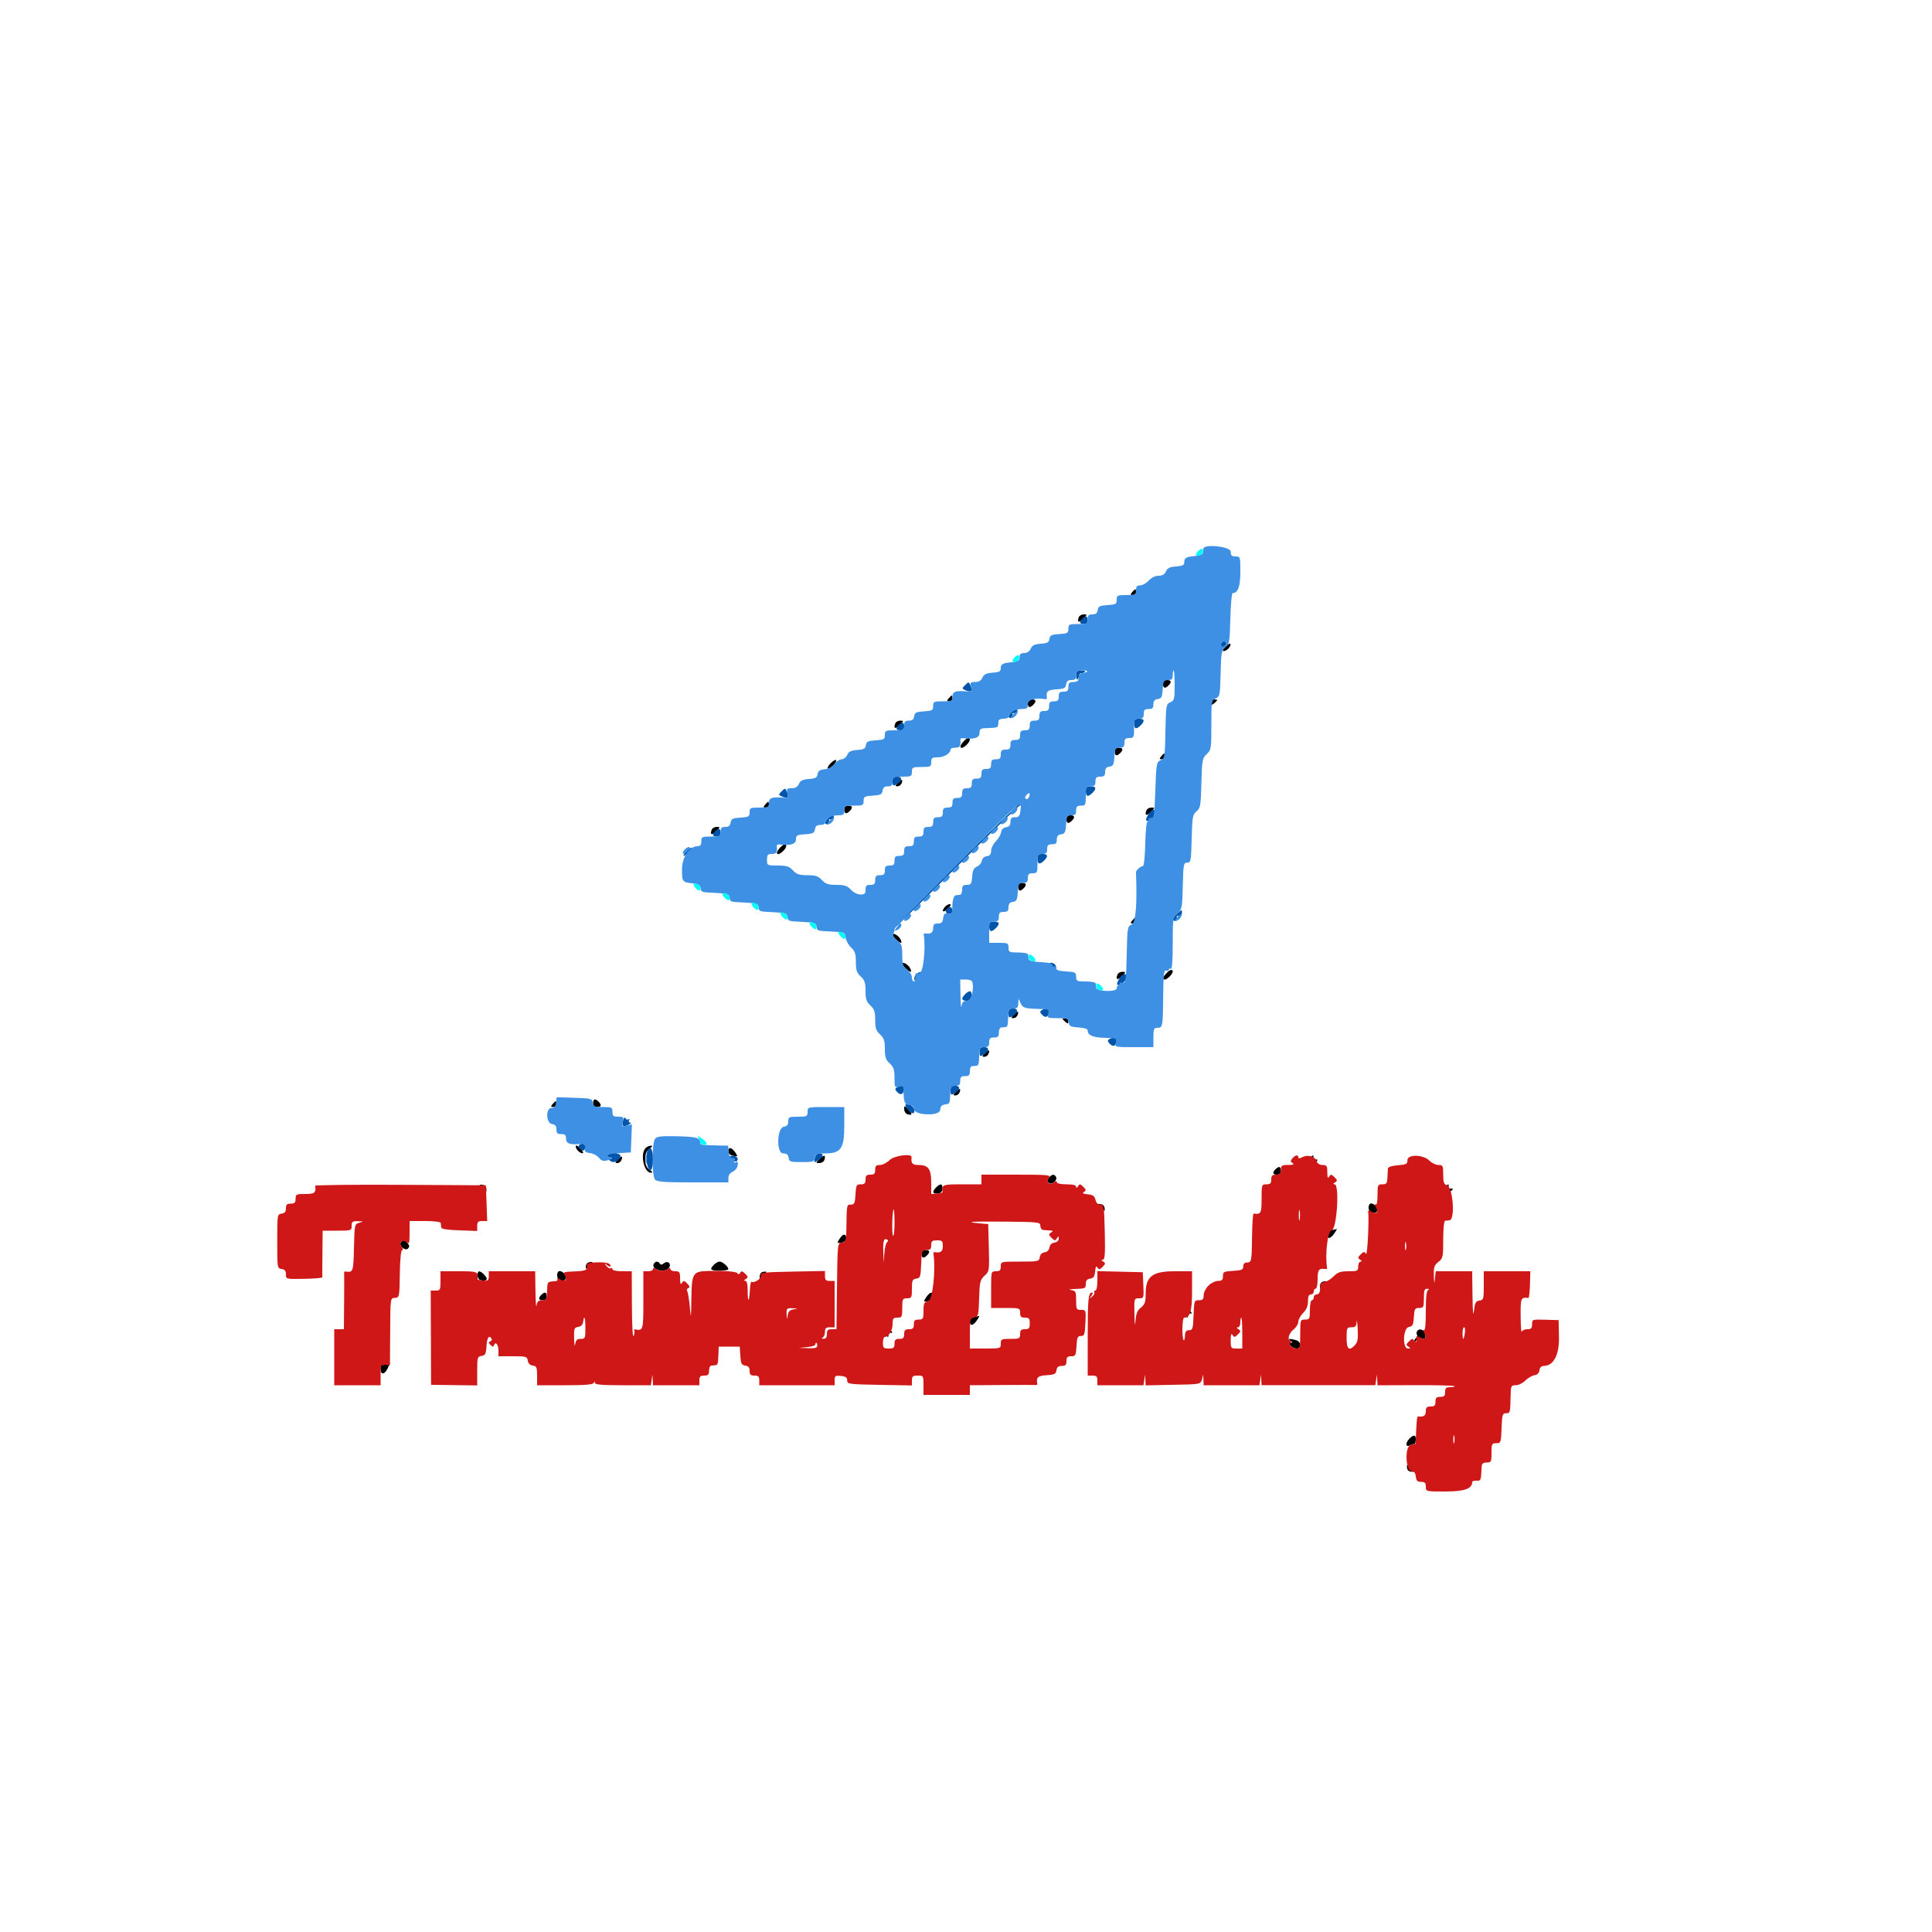 <svg id="svg" version="1.1" width="400" height="400" viewBox="0 0 400 400" xmlns="http://www.w3.org/2000/svg" xmlns:xlink="http://www.w3.org/1999/xlink" ><g id="svgg"><path id="path0" d="M234.400 122.600 C 233.992 123.091,234.020 123.200,234.551 123.200 C 234.908 123.200,235.200 122.930,235.200 122.600 C 235.200 122.270,235.132 122.000,235.049 122.000 C 234.966 122.000,234.674 122.270,234.400 122.600 M223.350 127.787 C 222.938 128.860,223.389 129.011,224.286 128.100 C 225.142 127.230,225.145 127.200,224.373 127.200 C 223.934 127.200,223.474 127.464,223.350 127.787 M253.714 133.900 C 253.144 134.479,253.020 134.800,253.365 134.800 C 253.990 134.800,254.939 133.772,254.738 133.313 C 254.662 133.141,254.201 133.405,253.714 133.900 M240.800 141.600 C 240.800 142.507,241.215 142.625,241.920 141.920 C 242.625 141.215,242.507 140.800,241.600 140.800 C 241.067 140.800,240.800 141.067,240.800 141.600 M196.400 144.600 C 195.992 145.091,196.020 145.200,196.551 145.200 C 196.908 145.200,197.200 144.930,197.200 144.600 C 197.200 144.270,197.132 144.000,197.049 144.000 C 196.966 144.000,196.674 144.270,196.400 144.600 M212.800 145.600 C 212.800 146.507,213.215 146.625,213.920 145.920 C 214.625 145.215,214.507 144.800,213.600 144.800 C 213.067 144.800,212.800 145.067,212.800 145.600 M250.800 145.449 C 250.800 145.980,250.909 146.008,251.400 145.600 C 251.730 145.326,252.000 145.034,252.000 144.951 C 252.000 144.868,251.730 144.800,251.400 144.800 C 251.070 144.800,250.800 145.092,250.800 145.449 M185.350 149.787 C 184.938 150.860,185.389 151.011,186.286 150.100 C 187.142 149.230,187.145 149.200,186.373 149.200 C 185.934 149.200,185.474 149.464,185.350 149.787 M199.462 153.531 C 198.309 154.806,198.955 155.388,200.171 154.171 C 200.855 153.488,201.001 152.800,200.462 152.800 C 200.276 152.800,199.826 153.129,199.462 153.531 M230.800 155.600 C 230.800 156.507,231.215 156.625,231.920 155.920 C 232.625 155.215,232.507 154.800,231.600 154.800 C 231.067 154.800,230.800 155.067,230.800 155.600 M240.400 156.600 C 239.992 157.091,240.020 157.200,240.551 157.200 C 240.908 157.200,241.200 156.930,241.200 156.600 C 241.200 156.270,241.132 156.000,241.049 156.000 C 240.966 156.000,240.674 156.270,240.400 156.600 M172.000 158.000 C 171.523 158.477,171.243 158.977,171.378 159.111 C 171.512 159.246,172.012 158.966,172.489 158.489 C 172.966 158.012,173.246 157.512,173.111 157.378 C 172.977 157.243,172.477 157.523,172.000 158.000 M185.900 162.067 C 185.308 162.687,185.294 162.800,185.813 162.800 C 186.149 162.800,186.532 162.522,186.662 162.183 C 187.009 161.279,186.698 161.231,185.900 162.067 M158.400 166.600 C 157.992 167.091,158.020 167.200,158.551 167.200 C 158.908 167.200,159.200 166.930,159.200 166.600 C 159.200 166.270,159.132 166.000,159.049 166.000 C 158.966 166.000,158.674 166.270,158.400 166.600 M174.800 167.600 C 174.800 168.507,175.215 168.625,175.920 167.920 C 176.625 167.215,176.507 166.800,175.600 166.800 C 175.067 166.800,174.800 167.067,174.800 167.600 M237.350 167.787 C 236.938 168.860,237.389 169.011,238.286 168.100 C 239.142 167.230,239.145 167.200,238.373 167.200 C 237.934 167.200,237.474 167.464,237.350 167.787 M220.800 169.600 C 220.800 170.507,221.215 170.625,221.920 169.920 C 222.625 169.215,222.507 168.800,221.600 168.800 C 221.067 168.800,220.800 169.067,220.800 169.600 M147.350 171.787 C 146.938 172.860,147.389 173.011,148.286 172.100 C 149.142 171.230,149.145 171.200,148.373 171.200 C 147.934 171.200,147.474 171.464,147.350 171.787 M161.462 175.531 C 160.309 176.806,160.955 177.388,162.171 176.171 C 162.855 175.488,163.001 174.800,162.462 174.800 C 162.276 174.800,161.826 175.129,161.462 175.531 M210.800 183.600 C 210.800 184.507,211.215 184.625,211.920 183.920 C 212.625 183.215,212.507 182.800,211.600 182.800 C 211.067 182.800,210.800 183.067,210.800 183.600 M195.611 187.787 C 194.781 188.787,195.350 189.051,196.286 188.100 C 196.856 187.521,196.980 187.200,196.635 187.200 C 196.339 187.200,195.879 187.464,195.611 187.787 M234.400 190.600 C 233.992 191.091,234.020 191.200,234.551 191.200 C 234.908 191.200,235.200 190.930,235.200 190.600 C 235.200 190.270,235.132 190.000,235.049 190.000 C 234.966 190.000,234.674 190.270,234.400 190.600 M184.800 193.551 C 184.800 193.935,186.138 195.200,186.546 195.200 C 186.701 195.200,186.647 194.861,186.425 194.447 C 186.002 193.656,184.800 192.993,184.800 193.551 M186.800 199.551 C 186.800 199.935,188.138 201.200,188.546 201.200 C 188.701 201.200,188.647 200.861,188.425 200.447 C 188.002 199.656,186.800 198.993,186.800 199.551 M241.462 201.531 C 240.720 202.351,240.617 202.800,241.171 202.800 C 241.652 202.800,242.800 201.652,242.800 201.171 C 242.800 200.574,242.176 200.742,241.462 201.531 M231.350 201.787 C 230.938 202.860,231.389 203.011,232.286 202.100 C 233.142 201.230,233.145 201.200,232.373 201.200 C 231.934 201.200,231.474 201.464,231.350 201.787 M209.900 210.067 C 209.308 210.687,209.294 210.800,209.813 210.800 C 210.149 210.800,210.532 210.522,210.662 210.183 C 211.009 209.279,210.698 209.231,209.900 210.067 M220.000 210.951 C 220.000 211.034,220.270 211.326,220.600 211.600 C 221.091 212.008,221.200 211.980,221.200 211.449 C 221.200 211.092,220.930 210.800,220.600 210.800 C 220.270 210.800,220.000 210.868,220.000 210.951 M203.900 218.067 C 203.308 218.687,203.294 218.800,203.813 218.800 C 204.149 218.800,204.532 218.522,204.662 218.183 C 205.009 217.279,204.698 217.231,203.900 218.067 M197.900 226.067 C 197.308 226.687,197.294 226.800,197.813 226.800 C 198.149 226.800,198.532 226.522,198.662 226.183 C 199.009 225.279,198.698 225.231,197.900 226.067 M122.800 228.400 C 122.800 228.933,123.067 229.200,123.600 229.200 C 124.507 229.200,124.625 228.785,123.920 228.080 C 123.215 227.375,122.800 227.493,122.800 228.400 M114.400 228.600 C 113.992 229.091,114.020 229.200,114.551 229.200 C 114.908 229.200,115.200 228.930,115.200 228.600 C 115.200 228.270,115.132 228.000,115.049 228.000 C 114.966 228.000,114.674 228.270,114.400 228.600 M187.200 229.627 C 187.200 230.066,187.464 230.526,187.787 230.650 C 188.860 231.062,189.011 230.611,188.100 229.714 C 187.230 228.858,187.200 228.855,187.200 229.627 M119.200 237.365 C 119.200 237.990,120.228 238.939,120.687 238.738 C 120.859 238.662,120.595 238.201,120.100 237.714 C 119.521 237.144,119.200 237.020,119.200 237.365 M133.680 237.680 C 132.475 238.885,133.307 242.800,134.769 242.800 C 135.194 242.800,135.110 242.612,134.489 242.177 C 133.830 241.715,133.600 241.153,133.600 240.000 C 133.600 238.847,133.830 238.285,134.489 237.823 C 135.110 237.388,135.194 237.200,134.769 237.200 C 134.434 237.200,133.944 237.416,133.680 237.680 M150.800 238.320 C 150.800 238.844,151.138 239.171,151.814 239.301 C 152.759 239.481,152.791 239.439,152.279 238.669 C 151.530 237.541,150.800 237.368,150.800 238.320 M169.714 239.900 C 168.858 240.770,168.855 240.800,169.627 240.800 C 170.066 240.800,170.526 240.536,170.650 240.213 C 171.062 239.140,170.611 238.989,169.714 239.900 M127.900 240.067 C 127.308 240.687,127.294 240.800,127.813 240.800 C 128.149 240.800,128.532 240.522,128.662 240.183 C 129.009 239.279,128.698 239.231,127.900 240.067 M271.181 239.823 C 270.754 240.337,270.763 240.424,271.232 240.323 C 271.551 240.254,271.746 240.449,271.677 240.768 C 271.576 241.237,271.663 241.246,272.177 240.819 C 272.930 240.194,272.969 239.966,272.300 240.100 C 272.025 240.155,271.845 239.975,271.900 239.700 C 272.034 239.031,271.806 239.070,271.181 239.823 M264.080 242.080 C 263.375 242.785,263.493 243.200,264.400 243.200 C 264.933 243.200,265.200 242.933,265.200 242.400 C 265.200 241.493,264.785 241.375,264.080 242.080 M217.186 243.817 C 216.796 244.286,216.785 244.545,217.140 244.900 C 217.712 245.472,219.053 244.333,218.624 243.638 C 218.249 243.033,217.789 243.090,217.186 243.817 M99.552 245.570 C 99.850 245.755,100.245 246.150,100.430 246.448 C 100.673 246.841,100.748 246.766,100.703 246.174 C 100.665 245.663,100.337 245.335,99.826 245.297 C 99.234 245.252,99.159 245.327,99.552 245.570 M193.829 245.829 C 192.939 246.718,193.049 247.204,194.119 247.115 C 194.764 247.062,195.062 246.764,195.115 246.119 C 195.204 245.049,194.718 244.939,193.829 245.829 M299.181 245.823 C 298.754 246.337,298.763 246.424,299.232 246.323 C 299.551 246.254,299.746 246.449,299.677 246.768 C 299.576 247.237,299.663 247.246,300.177 246.819 C 300.930 246.194,300.969 245.966,300.300 246.100 C 300.025 246.155,299.845 245.975,299.900 245.700 C 300.034 245.031,299.806 245.070,299.181 245.823 M227.552 249.570 C 227.850 249.755,228.245 250.150,228.430 250.448 C 228.673 250.841,228.748 250.766,228.703 250.174 C 228.665 249.663,228.337 249.335,227.826 249.297 C 227.234 249.252,227.159 249.327,227.552 249.570 M283.549 249.325 C 283.067 250.034,283.467 251.048,284.254 251.113 C 285.004 251.175,285.175 251.008,285.114 250.274 C 285.055 249.554,283.878 248.840,283.549 249.325 M275.700 254.682 C 275.122 254.794,274.800 255.144,274.800 255.661 C 274.800 256.646,275.528 256.462,276.315 255.278 C 276.635 254.795,276.831 254.425,276.749 254.454 C 276.667 254.484,276.195 254.587,275.700 254.682 M174.111 256.100 C 173.212 257.262,173.231 257.483,174.212 257.296 C 174.846 257.174,175.200 256.837,175.200 256.353 C 175.200 255.490,174.677 255.368,174.111 256.100 M82.976 257.238 C 82.547 257.933,83.888 259.072,84.460 258.500 C 84.815 258.145,84.804 257.886,84.414 257.417 C 83.811 256.690,83.351 256.633,82.976 257.238 M190.800 259.600 C 190.800 260.507,191.215 260.625,191.920 259.920 C 192.625 259.215,192.507 258.800,191.600 258.800 C 191.067 258.800,190.800 259.067,190.800 259.600 M121.297 262.174 C 121.252 262.766,121.327 262.841,121.570 262.448 C 121.755 262.150,122.150 261.755,122.448 261.570 C 122.841 261.327,122.766 261.252,122.174 261.297 C 121.663 261.335,121.335 261.663,121.297 262.174 M135.389 261.618 C 134.650 262.814,137.513 263.669,138.456 262.533 C 139.133 261.716,138.271 260.877,137.453 261.556 C 137.057 261.885,136.788 261.905,136.612 261.619 C 136.281 261.083,135.720 261.082,135.389 261.618 M147.829 261.829 C 146.832 262.825,147.074 263.086,149.000 263.086 C 149.990 263.086,150.800 262.944,150.800 262.771 C 150.800 262.259,149.587 261.200,149.000 261.200 C 148.701 261.200,148.174 261.483,147.829 261.829 M98.885 264.119 C 98.938 264.764,99.236 265.062,99.881 265.115 C 100.951 265.204,101.061 264.718,100.171 263.829 C 99.282 262.939,98.796 263.049,98.885 264.119 M115.549 263.325 C 115.067 264.034,115.467 265.048,116.254 265.113 C 117.004 265.175,117.175 265.008,117.114 264.274 C 117.055 263.554,115.878 262.840,115.549 263.325 M157.297 264.174 C 157.252 264.766,157.327 264.841,157.570 264.448 C 157.755 264.150,158.150 263.755,158.448 263.570 C 158.841 263.327,158.766 263.252,158.174 263.297 C 157.663 263.335,157.335 263.663,157.297 264.174 M273.297 266.174 C 273.252 266.766,273.327 266.841,273.570 266.448 C 273.755 266.150,274.150 265.755,274.448 265.570 C 274.841 265.327,274.766 265.252,274.174 265.297 C 273.663 265.335,273.335 265.663,273.297 266.174 M112.080 268.080 C 111.375 268.785,111.493 269.200,112.400 269.200 C 112.933 269.200,113.200 268.933,113.200 268.400 C 113.200 267.493,112.785 267.375,112.080 268.080 M191.832 268.476 C 191.097 269.524,191.162 269.640,192.317 269.337 C 192.833 269.203,193.200 268.794,193.200 268.353 C 193.200 267.346,192.585 267.401,191.832 268.476 M245.700 271.300 C 245.755 271.575,245.545 271.745,245.232 271.677 C 244.763 271.576,244.754 271.663,245.181 272.177 C 245.806 272.930,246.034 272.969,245.900 272.300 C 245.845 272.025,246.055 271.855,246.368 271.923 C 246.837 272.024,246.846 271.937,246.419 271.423 C 245.794 270.670,245.566 270.631,245.700 271.300 M201.700 272.682 C 201.122 272.794,200.800 273.144,200.800 273.661 C 200.800 274.646,201.528 274.462,202.315 273.278 C 202.635 272.795,202.831 272.425,202.749 272.454 C 202.667 272.484,202.195 272.587,201.700 272.682 M183.700 275.300 C 183.755 275.575,183.545 275.745,183.232 275.677 C 182.763 275.576,182.754 275.663,183.181 276.177 C 183.806 276.930,184.034 276.969,183.900 276.300 C 183.845 276.025,184.055 275.855,184.368 275.923 C 184.837 276.024,184.846 275.937,184.419 275.423 C 183.794 274.670,183.566 274.631,183.700 275.300 M293.384 275.625 C 293.257 275.831,293.256 276.168,293.383 276.372 C 293.509 276.577,293.430 276.858,293.207 276.996 C 292.983 277.134,292.805 277.462,292.812 277.724 C 292.819 277.986,292.998 277.902,293.211 277.537 C 293.450 277.128,293.904 276.954,294.398 277.084 C 295.049 277.254,295.184 277.112,295.119 276.326 C 295.038 275.349,293.851 274.870,293.384 275.625 M267.200 277.600 C 267.671 277.905,267.682 277.989,267.251 277.994 C 266.808 277.999,266.799 278.116,267.200 278.600 C 267.474 278.930,268.036 279.200,268.449 279.200 C 269.540 279.200,269.417 277.751,268.300 277.452 C 266.976 277.097,266.518 277.159,267.200 277.600 M80.019 282.380 C 79.700 282.582,79.295 282.658,79.119 282.550 C 78.944 282.442,78.800 282.813,78.800 283.376 C 78.800 284.955,79.871 284.535,80.525 282.700 C 80.812 281.895,80.799 281.887,80.019 282.380 M291.829 297.829 C 290.906 298.751,290.990 299.741,291.947 299.228 C 292.358 299.008,292.770 298.903,292.862 298.995 C 292.954 299.087,293.065 298.721,293.110 298.181 C 293.203 297.053,292.733 296.924,291.829 297.829 M291.297 303.826 C 291.335 304.337,291.663 304.665,292.174 304.703 C 292.766 304.748,292.841 304.673,292.448 304.430 C 292.150 304.245,291.755 303.850,291.570 303.552 C 291.327 303.159,291.252 303.234,291.297 303.826 " stroke="none" fill="#000000" fill-rule="evenodd"></path><path id="path1" d="M224.080 128.080 C 223.375 128.785,223.493 129.200,224.400 129.200 C 224.933 129.200,225.200 128.933,225.200 128.400 C 225.200 127.493,224.785 127.375,224.080 128.080 M252.800 133.433 C 252.800 133.782,253.014 133.995,253.275 133.908 C 254.017 133.661,254.140 132.800,253.433 132.800 C 253.085 132.800,252.800 133.085,252.800 133.433 M222.800 139.867 C 222.800 140.453,222.935 140.798,223.100 140.633 C 223.265 140.468,223.400 140.123,223.400 139.867 C 223.400 139.610,223.610 139.400,223.867 139.400 C 224.123 139.400,224.468 139.265,224.633 139.100 C 224.798 138.935,224.453 138.800,223.867 138.800 C 222.978 138.800,222.800 138.978,222.800 139.867 M199.829 141.829 C 199.118 142.539,199.122 142.573,199.952 142.944 C 200.422 143.154,200.924 143.209,201.067 143.067 C 201.209 142.924,201.154 142.422,200.944 141.952 C 200.573 141.122,200.539 141.118,199.829 141.829 M209.429 147.429 C 208.650 148.207,208.625 148.667,209.362 148.667 C 209.698 148.667,209.831 148.425,209.692 148.064 C 209.532 147.646,209.646 147.532,210.064 147.692 C 210.425 147.831,210.667 147.698,210.667 147.362 C 210.667 146.625,210.207 146.650,209.429 147.429 M234.800 149.800 C 234.800 150.948,235.268 151.075,236.171 150.171 C 237.075 149.268,236.948 148.800,235.800 148.800 C 235.000 148.800,234.800 149.000,234.800 149.800 M186.080 150.080 C 185.375 150.785,185.493 151.200,186.400 151.200 C 186.933 151.200,187.200 150.933,187.200 150.400 C 187.200 149.493,186.785 149.375,186.080 150.080 M184.800 161.814 C 184.800 162.683,184.908 162.770,185.553 162.425 C 186.796 161.760,186.934 160.800,185.787 160.800 C 184.997 160.800,184.800 161.002,184.800 161.814 M224.800 163.800 C 224.800 164.948,225.268 165.075,226.171 164.171 C 227.075 163.268,226.948 162.800,225.800 162.800 C 225.000 162.800,224.800 163.000,224.800 163.800 M161.829 163.829 C 161.118 164.539,161.122 164.573,161.952 164.944 C 162.422 165.154,162.924 165.209,163.067 165.067 C 163.209 164.924,163.154 164.422,162.944 163.952 C 162.573 163.122,162.539 163.118,161.829 163.829 M197.900 179.176 C 190.695 186.378,184.800 192.383,184.800 192.519 C 184.800 192.656,190.515 187.049,197.500 180.059 C 204.485 173.068,210.538 167.161,210.951 166.930 C 211.365 166.699,211.545 166.414,211.351 166.296 C 211.158 166.177,205.105 171.973,197.900 179.176 M237.755 168.612 C 237.390 169.169,237.191 169.724,237.312 169.845 C 237.746 170.279,239.200 169.156,239.200 168.386 C 239.200 167.300,238.548 167.403,237.755 168.612 M171.429 169.429 C 170.650 170.207,170.625 170.667,171.362 170.667 C 171.698 170.667,171.831 170.425,171.692 170.064 C 171.532 169.646,171.646 169.532,172.064 169.692 C 172.425 169.831,172.667 169.698,172.667 169.362 C 172.667 168.625,172.207 168.650,171.429 169.429 M148.080 172.080 C 147.375 172.785,147.493 173.200,148.400 173.200 C 148.933 173.200,149.200 172.933,149.200 172.400 C 149.200 171.493,148.785 171.375,148.080 172.080 M142.114 176.280 C 141.627 176.786,141.374 177.200,141.552 177.200 C 141.942 177.200,143.398 175.645,143.164 175.477 C 143.074 175.413,142.601 175.774,142.114 176.280 M214.800 177.800 C 214.800 178.948,215.268 179.075,216.171 178.171 C 217.075 177.268,216.948 176.800,215.800 176.800 C 215.000 176.800,214.800 177.000,214.800 177.800 M196.049 188.141 C 195.563 188.727,195.839 189.200,196.667 189.200 C 197.263 189.200,197.397 188.169,196.845 187.828 C 196.650 187.707,196.292 187.848,196.049 188.141 M243.675 189.216 C 242.668 190.155,242.557 190.667,243.362 190.667 C 243.698 190.667,243.831 190.425,243.692 190.064 C 243.534 189.651,243.646 189.532,244.049 189.687 C 244.429 189.833,244.656 189.646,244.693 189.156 C 244.764 188.217,244.746 188.218,243.675 189.216 M204.800 191.800 C 204.800 192.948,205.268 193.075,206.171 192.171 C 207.075 191.268,206.948 190.800,205.800 190.800 C 205.000 190.800,204.800 191.000,204.800 191.800 M217.827 200.030 C 218.678 200.970,218.756 200.980,218.631 200.133 C 218.578 199.767,218.218 199.420,217.832 199.364 C 217.165 199.266,217.165 199.299,217.827 200.030 M189.611 201.787 C 189.343 202.109,189.217 202.604,189.331 202.887 C 189.458 203.204,189.549 203.128,189.568 202.687 C 189.586 202.295,190.005 201.811,190.500 201.612 C 191.109 201.368,191.190 201.243,190.749 201.225 C 190.391 201.211,189.879 201.464,189.611 201.787 M231.755 202.612 C 231.390 203.169,231.191 203.724,231.312 203.845 C 231.746 204.279,233.200 203.156,233.200 202.386 C 233.200 201.300,232.548 201.403,231.755 202.612 M199.829 205.829 C 198.925 206.732,199.052 207.200,200.200 207.200 C 201.000 207.200,201.200 207.000,201.200 206.200 C 201.200 205.052,200.732 204.925,199.829 205.829 M208.800 209.814 C 208.800 210.683,208.908 210.770,209.553 210.425 C 210.796 209.760,210.934 208.800,209.787 208.800 C 208.997 208.800,208.800 209.002,208.800 209.814 M215.670 209.148 C 215.245 209.418,215.276 209.619,215.829 210.171 C 216.542 210.885,217.179 210.478,217.194 209.300 C 217.201 208.729,216.450 208.654,215.670 209.148 M229.670 215.148 C 229.245 215.418,229.276 215.619,229.829 216.171 C 230.542 216.885,231.179 216.478,231.194 215.300 C 231.201 214.729,230.450 214.654,229.670 215.148 M202.800 217.814 C 202.800 218.683,202.908 218.770,203.553 218.425 C 204.796 217.760,204.934 216.800,203.787 216.800 C 202.997 216.800,202.800 217.002,202.800 217.814 M185.670 225.148 C 185.245 225.418,185.276 225.619,185.829 226.171 C 186.542 226.885,187.179 226.478,187.194 225.300 C 187.201 224.729,186.450 224.654,185.670 225.148 M196.800 225.814 C 196.800 226.683,196.908 226.770,197.553 226.425 C 198.796 225.760,198.934 224.800,197.787 224.800 C 196.997 224.800,196.800 225.002,196.800 225.814 M187.627 229.250 C 188.313 230.532,189.516 230.943,189.302 229.822 C 189.188 229.223,188.777 228.812,188.178 228.698 C 187.368 228.543,187.290 228.621,187.627 229.250 M129.026 231.930 C 128.639 233.134,128.972 233.432,130.096 232.890 C 130.593 232.650,130.764 232.442,130.476 232.427 C 130.185 232.412,130.079 232.195,130.238 231.938 C 130.407 231.665,130.349 231.584,130.096 231.741 C 129.861 231.886,129.591 231.779,129.497 231.502 C 129.401 231.221,129.194 231.409,129.026 231.930 M119.828 237.155 C 119.556 237.595,120.575 238.492,120.937 238.130 C 121.082 237.985,121.200 237.627,121.200 237.333 C 121.200 236.737,120.169 236.603,119.828 237.155 M134.166 238.055 C 133.445 239.222,134.001 242.694,134.828 242.183 C 135.032 242.056,135.200 241.074,135.200 240.000 C 135.200 238.061,134.720 237.158,134.166 238.055 M125.800 239.200 C 125.664 239.420,125.878 239.614,126.276 239.632 C 126.768 239.653,126.825 239.733,126.455 239.880 C 126.021 240.053,126.013 240.161,126.418 240.411 C 127.098 240.832,127.932 240.475,128.425 239.553 C 128.874 238.714,126.313 238.370,125.800 239.200 M168.699 239.814 C 168.519 240.759,168.561 240.791,169.331 240.279 C 170.459 239.530,170.632 238.800,169.680 238.800 C 169.156 238.800,168.829 239.138,168.699 239.814 M151.518 240.039 C 151.893 240.408,152.355 240.566,152.545 240.390 C 153.064 239.908,152.489 239.243,151.610 239.309 C 150.882 239.364,150.876 239.407,151.518 240.039 " stroke="none" fill="#0055aa" fill-rule="evenodd"></path><path id="path2" d="M184.182 240.182 C 183.622 240.742,182.722 241.200,182.182 241.200 C 181.401 241.200,181.200 241.405,181.200 242.200 C 181.200 243.000,181.000 243.200,180.200 243.200 C 179.400 243.200,179.200 243.400,179.200 244.200 C 179.200 244.994,178.999 245.200,178.221 245.200 C 177.322 245.200,177.232 245.372,177.121 247.300 C 177.018 249.093,176.883 249.400,176.200 249.400 C 175.302 249.400,175.310 249.365,175.246 253.872 C 175.203 256.945,175.145 257.152,174.300 257.272 C 173.401 257.400,173.400 257.412,173.292 266.300 L 173.185 275.200 172.192 275.200 C 171.401 275.200,171.200 275.402,171.200 276.200 C 171.200 276.898,170.988 277.190,170.500 277.168 C 170.082 277.150,170.001 277.056,170.300 276.935 C 170.575 276.824,170.800 276.298,170.800 275.767 C 170.800 275.002,171.009 274.800,171.800 274.800 L 172.800 274.800 172.800 270.000 L 172.800 265.200 171.800 265.200 C 170.993 265.200,170.800 265.002,170.800 264.172 L 170.800 263.143 164.100 263.272 C 157.959 263.389,157.410 263.459,157.519 264.106 C 157.628 264.755,156.158 265.714,155.574 265.375 C 155.449 265.303,155.304 266.084,155.251 267.112 C 155.117 269.685,154.800 269.794,154.800 267.267 C 154.800 265.883,154.635 265.198,154.300 265.194 C 153.968 265.190,154.002 265.060,154.400 264.808 C 154.924 264.477,154.909 264.338,154.286 263.714 C 153.702 263.131,153.509 263.100,153.234 263.545 C 153.037 263.864,152.835 263.919,152.748 263.678 C 152.597 263.257,150.248 263.057,146.529 263.149 C 143.440 263.225,143.211 263.616,143.141 268.929 C 143.086 273.111,143.066 273.218,142.822 270.593 C 142.679 269.049,142.434 267.579,142.279 267.327 C 142.123 267.075,142.221 266.785,142.498 266.682 C 142.866 266.546,142.809 266.296,142.286 265.748 C 141.665 265.098,141.521 265.079,141.192 265.600 C 140.913 266.041,140.811 265.802,140.806 264.700 C 140.801 263.368,140.688 263.200,139.800 263.200 C 139.250 263.200,138.800 262.998,138.800 262.751 C 138.800 262.448,138.637 262.430,138.300 262.696 C 138.025 262.913,137.440 263.091,137.000 263.091 C 136.560 263.091,135.975 262.913,135.700 262.696 C 135.363 262.430,135.200 262.448,135.200 262.751 C 135.200 262.998,134.750 263.200,134.200 263.200 L 133.200 263.200 133.200 269.200 C 133.200 275.469,133.181 275.535,131.470 275.237 C 131.289 275.206,131.221 275.320,131.320 275.490 C 131.419 275.661,131.355 276.160,131.178 276.600 C 130.996 277.052,130.844 274.310,130.828 270.300 L 130.800 263.200 128.800 263.200 C 127.659 263.200,126.800 263.018,126.800 262.776 C 126.800 262.543,126.640 262.451,126.445 262.572 C 126.250 262.693,125.845 262.478,125.545 262.096 C 125.052 261.466,125.067 261.452,125.700 261.949 C 126.111 262.271,126.400 262.324,126.400 262.076 C 126.400 261.503,125.351 261.271,123.200 261.370 C 121.793 261.435,121.424 261.594,121.511 262.096 C 121.663 262.985,121.287 263.139,118.715 263.243 C 116.676 263.326,116.516 263.397,116.923 264.049 C 117.528 265.017,116.953 265.488,115.940 264.855 C 115.487 264.572,115.236 264.534,115.382 264.770 C 115.528 265.007,115.367 265.223,115.024 265.250 C 113.198 265.396,113.343 265.188,113.250 267.800 C 113.207 269.003,113.063 269.200,112.227 269.200 C 111.472 269.200,111.216 269.447,111.087 270.300 C 110.995 270.905,110.893 269.555,110.860 267.300 L 110.800 263.200 106.000 263.200 L 101.200 263.200 101.200 264.206 C 101.200 265.073,101.037 265.200,100.028 265.123 C 99.383 265.074,98.864 264.936,98.875 264.817 C 99.017 263.259,98.876 263.200,95.000 263.200 L 91.200 263.200 91.200 265.200 C 91.200 267.073,91.136 267.200,90.188 267.200 L 89.176 267.200 89.214 276.956 L 89.252 286.713 94.026 286.775 L 98.800 286.836 98.800 283.846 C 98.800 281.049,98.858 280.847,99.700 280.728 C 100.468 280.619,100.618 280.321,100.722 278.700 C 100.836 276.924,101.254 276.317,101.779 277.166 C 101.903 277.367,101.779 277.615,101.502 277.716 C 101.110 277.860,101.120 278.020,101.550 278.450 C 101.980 278.880,102.140 278.890,102.284 278.498 C 102.597 277.643,103.200 278.384,103.200 279.624 L 103.200 280.800 106.172 280.800 C 108.950 280.800,109.153 280.859,109.272 281.700 C 109.354 282.278,109.722 282.646,110.300 282.728 C 111.094 282.841,111.200 283.087,111.200 284.828 L 111.200 286.800 116.967 286.800 C 121.206 286.800,122.787 286.668,122.935 286.300 C 123.096 285.900,123.143 285.900,123.168 286.300 C 123.192 286.675,124.638 286.800,128.973 286.800 L 134.747 286.800 134.913 285.700 L 135.080 284.600 135.140 285.700 L 135.200 286.800 140.000 286.800 L 144.800 286.800 144.800 285.800 C 144.800 285.000,145.000 284.800,145.800 284.800 C 146.600 284.800,146.800 284.600,146.800 283.800 C 146.800 283.250,146.980 282.778,147.200 282.750 C 147.420 282.723,147.825 282.678,148.100 282.650 C 148.627 282.597,148.670 282.435,148.750 280.200 L 148.800 278.800 150.978 278.800 L 153.156 278.800 153.278 280.700 C 153.382 282.321,153.532 282.619,154.300 282.728 C 154.951 282.820,155.200 283.124,155.200 283.828 C 155.200 284.598,155.408 284.800,156.200 284.800 C 157.000 284.800,157.200 285.000,157.200 285.800 L 157.200 286.800 165.000 286.800 L 172.800 286.800 172.800 285.775 C 172.800 284.859,172.939 284.763,174.100 284.875 C 175.092 284.970,175.400 285.190,175.400 285.800 C 175.400 286.563,175.707 286.606,182.100 286.721 L 188.800 286.842 188.800 285.821 C 188.800 284.953,188.980 284.800,190.000 284.800 C 191.173 284.800,191.200 284.844,191.200 286.800 L 191.200 288.800 196.000 288.800 L 200.800 288.800 200.800 287.800 L 200.800 286.800 207.500 286.753 C 211.185 286.727,214.335 286.727,214.500 286.753 C 214.665 286.779,214.779 286.665,214.753 286.500 C 214.538 285.140,214.867 284.840,216.700 284.722 C 218.321 284.618,218.619 284.468,218.728 283.700 C 218.820 283.049,219.124 282.800,219.828 282.800 C 220.598 282.800,220.800 282.592,220.800 281.800 C 220.800 281.006,221.001 280.800,221.779 280.800 C 222.678 280.800,222.768 280.628,222.879 278.700 C 222.982 276.907,223.117 276.600,223.800 276.600 C 224.509 276.600,224.614 276.291,224.726 273.900 C 224.850 271.236,224.838 271.200,223.826 271.200 C 222.863 271.200,222.800 271.078,222.800 269.227 C 222.800 267.381,222.729 267.242,221.700 267.087 C 221.095 266.995,221.545 266.893,222.700 266.860 C 224.641 266.805,224.800 266.726,224.800 265.828 C 224.800 265.124,225.049 264.820,225.700 264.728 C 226.402 264.628,226.629 264.297,226.731 263.226 C 226.826 262.232,226.960 262.011,227.216 262.426 C 227.517 262.912,227.680 262.891,228.286 262.286 C 228.909 261.662,228.924 261.523,228.400 261.192 C 227.955 260.910,227.937 260.811,228.331 260.806 C 228.753 260.801,228.835 259.633,228.731 255.100 C 228.608 249.758,228.551 249.400,227.819 249.400 C 227.315 249.400,226.955 249.045,226.803 248.400 C 226.619 247.614,226.278 247.372,225.211 247.269 C 224.226 247.174,224.010 247.041,224.426 246.784 C 224.912 246.483,224.891 246.320,224.286 245.714 C 223.662 245.091,223.523 245.076,223.192 245.600 C 222.940 245.998,222.810 246.032,222.806 245.700 C 222.802 245.367,222.130 245.200,220.800 245.200 C 219.588 245.200,218.800 245.023,218.800 244.751 C 218.800 244.446,218.602 244.467,218.183 244.814 C 217.305 245.543,216.457 244.695,217.186 243.817 C 217.644 243.265,216.936 243.200,210.449 243.200 L 203.200 243.200 203.200 244.200 L 203.200 245.200 199.200 245.200 C 195.110 245.200,194.983 245.250,195.125 246.817 C 195.136 246.936,194.617 247.074,193.972 247.123 L 192.800 247.213 192.800 244.835 C 192.800 242.037,192.194 241.200,190.171 241.200 C 188.883 241.200,188.596 240.877,188.728 239.573 C 188.811 238.751,185.119 239.245,184.182 240.182 M267.575 239.830 C 267.141 240.353,267.150 240.523,267.626 240.824 C 268.030 241.080,267.756 241.190,266.700 241.194 C 265.368 241.199,265.200 241.312,265.200 242.200 C 265.200 243.000,265.000 243.200,264.200 243.200 C 263.400 243.200,263.200 243.400,263.200 244.200 C 263.200 245.000,263.000 245.200,262.200 245.200 C 261.222 245.200,261.200 245.267,261.200 248.200 C 261.200 251.223,261.073 251.458,259.544 251.262 C 259.403 251.244,259.259 253.421,259.224 256.101 C 259.158 261.249,259.128 261.387,258.072 261.395 C 257.668 261.398,257.400 261.720,257.400 262.200 C 257.400 262.883,257.093 263.018,255.300 263.121 C 253.372 263.232,253.200 263.322,253.200 264.221 C 253.200 265.003,252.995 265.200,252.182 265.200 C 251.622 265.200,250.722 265.642,250.182 266.182 C 249.642 266.722,249.200 267.622,249.200 268.182 C 249.200 268.997,249.004 269.200,248.217 269.200 C 247.267 269.200,247.230 269.306,247.117 272.300 C 247.012 275.094,246.921 275.400,246.200 275.400 C 245.647 275.400,245.386 275.682,245.354 276.313 C 245.249 278.392,244.800 277.544,244.800 275.267 C 244.800 273.910,244.967 272.800,245.171 272.800 C 246.405 272.800,246.800 271.485,246.800 267.371 L 246.800 263.200 243.231 263.200 C 238.595 263.200,237.200 264.265,237.200 267.802 C 237.200 269.594,237.041 270.067,236.224 270.709 C 235.482 271.293,235.212 271.946,235.097 273.438 C 234.992 274.785,234.922 274.365,234.872 272.100 C 234.800 268.812,234.804 268.800,235.818 268.800 C 236.820 268.800,236.835 268.757,236.718 266.100 L 236.600 263.400 231.900 263.287 L 227.200 263.175 227.200 265.187 C 227.200 266.337,227.018 267.200,226.776 267.200 C 226.543 267.200,226.451 267.360,226.572 267.555 C 226.693 267.750,226.478 268.155,226.096 268.455 C 225.466 268.948,225.452 268.933,225.949 268.300 C 226.251 267.915,226.315 267.600,226.092 267.600 C 225.324 267.600,225.200 268.884,225.200 276.833 L 225.200 284.800 226.200 284.800 C 227.000 284.800,227.200 285.000,227.200 285.800 L 227.200 286.800 231.973 286.800 L 236.747 286.800 236.913 285.700 L 237.080 284.600 237.140 285.711 L 237.200 286.822 242.882 286.711 C 248.563 286.600,248.565 286.600,248.843 285.600 L 249.120 284.600 249.160 285.700 L 249.200 286.800 254.973 286.800 L 260.747 286.800 260.913 285.700 L 261.080 284.600 261.140 285.694 L 261.200 286.787 272.974 286.787 L 284.748 286.787 284.914 285.694 L 285.080 284.600 285.140 285.704 L 285.200 286.809 293.044 286.781 C 297.358 286.767,300.988 286.855,301.111 286.977 C 301.233 287.100,300.853 287.200,300.267 287.200 C 299.396 287.200,299.200 287.383,299.200 288.200 C 299.200 289.000,299.000 289.200,298.200 289.200 C 297.400 289.200,297.200 289.400,297.200 290.200 C 297.200 291.000,297.000 291.200,296.200 291.200 C 295.400 291.200,295.200 291.400,295.200 292.200 C 295.200 293.100,294.745 293.398,293.565 293.269 C 293.367 293.247,293.271 294.337,293.088 298.700 C 293.076 298.975,292.983 299.116,292.881 299.014 C 292.778 298.912,292.349 299.013,291.926 299.239 C 290.797 299.844,291.074 304.595,292.238 304.598 C 292.771 304.599,293.038 304.930,293.127 305.700 C 293.226 306.564,293.462 306.800,294.227 306.800 C 294.998 306.800,295.200 307.007,295.200 307.800 C 295.200 308.800,295.200 308.800,299.200 308.800 C 303.170 308.800,304.800 308.233,304.800 306.852 C 304.800 306.661,305.204 306.526,305.698 306.552 C 306.612 306.601,306.610 306.607,306.750 303.800 C 306.789 303.013,307.013 302.800,307.800 302.800 C 308.733 302.800,308.800 302.667,308.800 300.800 C 308.800 298.942,308.870 298.800,309.783 298.800 C 310.733 298.800,310.770 298.694,310.883 295.700 C 310.988 292.906,311.079 292.600,311.800 292.600 C 312.665 292.600,312.685 292.527,312.754 289.100 C 312.798 286.914,312.851 286.800,313.818 286.800 C 314.378 286.800,315.273 286.363,315.807 285.829 C 316.341 285.295,317.188 284.800,317.689 284.729 C 318.278 284.646,318.645 284.282,318.728 283.700 C 318.808 283.136,319.133 282.800,319.597 282.800 C 321.647 282.800,322.843 280.540,322.768 276.809 L 322.697 273.318 319.949 273.238 C 317.247 273.159,317.200 273.175,317.200 274.179 C 317.200 274.992,317.003 275.200,316.233 275.200 C 315.702 275.200,315.176 275.425,315.065 275.700 C 314.954 275.975,314.849 274.535,314.832 272.500 C 314.799 268.724,314.872 268.554,316.440 268.733 C 316.572 268.748,316.716 267.509,316.761 265.980 L 316.842 263.200 312.021 263.200 L 307.200 263.200 307.200 266.172 C 307.200 268.950,307.141 269.153,306.300 269.272 C 305.543 269.380,305.362 269.717,305.163 271.400 C 305.008 272.709,304.904 271.637,304.863 268.300 L 304.800 263.200 301.024 263.200 L 297.248 263.200 297.091 264.700 C 296.960 265.953,296.923 265.859,296.867 264.129 C 296.810 262.353,296.943 261.946,297.800 261.271 C 298.743 260.530,298.800 260.265,298.800 256.642 C 298.800 254.381,298.965 252.779,299.200 252.750 C 299.420 252.722,299.825 252.678,300.100 252.650 C 301.327 252.527,300.829 245.790,299.563 245.388 C 298.948 245.193,298.800 244.763,298.800 243.173 C 298.800 241.345,298.728 241.200,297.818 241.200 C 297.278 241.200,296.415 240.779,295.900 240.264 C 294.658 239.022,291.401 238.957,291.398 240.173 C 291.396 241.032,291.237 241.106,289.000 241.300 C 288.120 241.376,287.377 241.655,287.350 241.919 C 287.322 242.184,287.278 243.030,287.250 243.800 C 287.207 245.013,287.067 245.200,286.200 245.200 C 285.253 245.200,285.200 245.318,285.200 247.424 C 285.200 248.906,285.057 249.559,284.770 249.382 C 284.534 249.236,284.572 249.487,284.855 249.940 C 285.507 250.983,285.006 251.521,283.980 250.881 C 283.550 250.612,283.219 250.528,283.246 250.696 C 283.499 252.276,283.116 260.086,282.808 259.600 C 282.477 259.076,282.338 259.091,281.714 259.714 C 281.091 260.338,281.076 260.477,281.600 260.808 C 281.998 261.060,282.032 261.190,281.700 261.194 C 281.425 261.197,281.200 261.650,281.200 262.200 C 281.200 263.135,281.068 263.200,279.182 263.200 C 277.526 263.200,276.971 263.393,276.090 264.274 C 275.500 264.864,274.653 265.374,274.210 265.407 C 273.766 265.439,273.385 265.721,273.363 266.033 C 273.340 266.345,273.294 266.915,273.261 267.300 C 273.227 267.685,272.930 268.000,272.600 268.000 C 272.270 268.000,272.000 268.270,272.000 268.600 C 272.000 268.930,271.820 269.200,271.600 269.200 C 271.380 269.200,271.200 270.100,271.200 271.200 C 271.200 273.067,271.133 273.200,270.200 273.200 C 269.222 273.200,269.200 273.267,269.200 276.200 C 269.200 278.868,269.117 279.200,268.449 279.200 C 267.460 279.200,266.551 278.164,267.283 277.870 C 267.679 277.712,267.683 277.656,267.300 277.632 C 266.440 277.577,266.754 276.094,267.800 275.271 C 268.350 274.839,268.800 274.114,268.800 273.661 C 268.800 273.207,269.250 272.386,269.800 271.836 C 270.491 271.146,270.800 270.398,270.800 269.418 C 270.800 268.424,270.979 268.000,271.400 268.000 C 271.730 268.000,272.000 267.730,272.000 267.400 C 272.000 267.070,272.180 266.800,272.400 266.800 C 272.620 266.800,272.800 265.900,272.800 264.800 C 272.800 262.834,273.057 262.525,274.500 262.753 C 274.665 262.779,274.779 262.665,274.753 262.500 C 274.302 259.646,274.887 254.843,275.700 254.728 C 276.780 254.574,277.382 245.207,276.313 245.194 C 275.955 245.190,275.982 245.073,276.400 244.808 C 276.924 244.477,276.909 244.338,276.286 243.714 C 275.662 243.091,275.523 243.076,275.192 243.600 C 274.913 244.041,274.811 243.802,274.806 242.700 C 274.801 241.379,274.684 241.200,273.827 241.200 C 273.206 241.200,272.762 240.911,272.600 240.401 C 272.285 239.409,270.751 238.984,269.637 239.580 C 269.082 239.877,268.800 239.889,268.800 239.614 C 268.800 239.001,268.171 239.112,267.575 239.830 M65.248 245.502 C 65.474 246.944,65.166 247.200,63.200 247.200 C 61.333 247.200,61.200 247.267,61.200 248.200 C 61.200 249.000,61.000 249.200,60.200 249.200 C 59.408 249.200,59.200 249.402,59.200 250.172 C 59.200 250.876,58.951 251.180,58.300 251.272 C 57.416 251.398,57.400 251.497,57.400 257.000 C 57.400 262.503,57.416 262.602,58.300 262.728 C 58.957 262.821,59.200 263.123,59.200 263.848 C 59.200 264.839,59.204 264.840,62.983 264.769 C 65.064 264.731,66.753 264.587,66.736 264.449 C 66.719 264.312,66.727 262.085,66.753 259.500 L 66.800 254.800 69.800 254.800 C 72.733 254.800,72.800 254.778,72.800 253.800 C 72.800 252.930,72.969 252.805,74.100 252.840 C 75.299 252.877,75.322 252.901,74.400 253.157 C 73.411 253.432,73.399 253.491,73.288 258.317 C 73.172 263.340,73.113 263.502,71.500 263.247 C 71.335 263.221,71.221 263.335,71.247 263.500 C 71.273 263.665,71.273 266.365,71.247 269.500 L 71.200 275.200 70.200 275.200 L 69.200 275.200 69.200 281.000 L 69.200 286.800 74.000 286.800 L 78.800 286.800 78.800 284.635 C 78.800 282.584,78.851 282.476,79.766 282.576 L 80.732 282.683 80.782 275.859 C 80.836 268.393,80.775 268.782,81.912 268.697 C 82.664 268.640,82.718 268.332,82.775 263.818 C 82.810 261.031,83.004 258.941,83.234 258.861 C 83.481 258.775,83.450 258.501,83.154 258.144 C 82.450 257.296,83.329 256.477,84.183 257.186 C 84.728 257.638,84.800 257.410,84.800 255.249 L 84.800 252.800 88.000 252.800 C 89.833 252.800,91.221 252.971,91.250 253.200 C 91.278 253.420,91.323 253.825,91.350 254.100 C 91.385 254.450,92.511 254.639,95.100 254.730 L 98.800 254.859 98.800 253.830 C 98.800 252.989,98.990 252.800,99.835 252.800 L 100.870 252.800 100.735 249.100 L 100.600 245.400 82.901 245.302 C 73.166 245.248,65.222 245.338,65.248 245.502 M269.082 252.500 C 268.987 252.995,268.909 252.590,268.909 251.600 C 268.909 250.610,268.987 250.205,269.082 250.700 C 269.178 251.195,269.178 252.005,269.082 252.500 M185.200 253.224 C 185.200 254.777,185.065 255.964,184.900 255.863 C 184.597 255.677,184.727 250.400,185.034 250.400 C 185.125 250.400,185.200 251.671,185.200 253.224 M215.400 253.800 C 215.400 254.240,215.670 254.624,216.000 254.654 C 216.330 254.683,216.960 254.731,217.400 254.760 C 218.064 254.803,218.098 254.877,217.600 255.192 C 217.076 255.523,217.091 255.662,217.714 256.286 C 218.338 256.909,218.477 256.924,218.808 256.400 C 219.135 255.883,219.189 255.893,219.194 256.472 C 219.197 256.867,218.829 257.197,218.300 257.272 C 217.730 257.353,217.354 257.721,217.275 258.275 C 217.198 258.821,216.821 259.198,216.275 259.275 C 215.721 259.354,215.353 259.730,215.272 260.300 C 215.149 261.164,214.987 261.200,211.172 261.200 C 207.202 261.200,207.200 261.200,207.200 262.200 C 207.200 263.000,207.000 263.200,206.200 263.200 C 205.204 263.200,205.200 263.213,205.200 267.000 L 205.200 270.800 208.200 270.800 C 211.133 270.800,211.200 270.822,211.200 271.800 C 211.200 272.600,211.400 272.800,212.200 272.800 C 213.044 272.800,213.200 272.987,213.200 274.000 C 213.200 275.013,213.044 275.200,212.200 275.200 C 211.400 275.200,211.200 275.400,211.200 276.200 C 211.200 277.133,211.067 277.200,209.200 277.200 C 207.333 277.200,207.200 277.267,207.200 278.200 C 207.200 279.183,207.147 279.200,204.000 279.200 L 200.800 279.200 200.800 276.028 C 200.800 273.043,200.853 272.848,201.700 272.728 C 202.551 272.607,202.606 272.394,202.716 268.831 C 202.822 265.390,202.920 264.981,203.842 264.126 C 204.832 263.209,204.850 263.089,204.726 258.313 L 204.600 253.437 203.000 253.299 C 199.338 252.984,201.034 252.858,208.000 252.927 C 215.108 252.997,215.400 253.031,215.400 253.800 M183.668 257.158 C 183.439 257.299,183.182 258.312,183.098 259.408 L 182.944 261.400 182.872 259.167 C 182.798 256.885,183.012 256.237,183.698 256.661 C 183.942 256.811,183.931 256.996,183.668 257.158 M195.200 258.000 C 195.200 259.123,194.759 259.446,193.500 259.247 C 193.335 259.221,193.221 259.335,193.247 259.500 C 193.774 262.834,193.105 269.137,192.200 269.364 C 191.319 269.585,191.200 269.829,191.200 271.408 C 191.200 273.053,191.118 273.200,190.200 273.200 C 189.400 273.200,189.200 273.400,189.200 274.200 C 189.200 275.000,189.000 275.200,188.200 275.200 C 187.400 275.200,187.200 275.400,187.200 276.200 C 187.200 277.000,187.000 277.200,186.200 277.200 C 185.400 277.200,185.200 277.400,185.200 278.200 C 185.200 279.044,185.013 279.200,184.000 279.200 C 182.933 279.200,182.800 279.067,182.800 278.000 C 182.800 277.340,182.967 276.800,183.171 276.800 C 183.978 276.800,184.800 275.473,184.800 274.171 C 184.800 272.975,184.928 272.800,185.800 272.800 C 186.733 272.800,186.800 272.667,186.800 270.800 C 186.800 268.933,186.867 268.800,187.800 268.800 C 188.731 268.800,188.800 268.665,188.800 266.828 C 188.800 265.087,188.906 264.841,189.700 264.728 C 190.526 264.611,190.610 264.361,190.718 261.700 C 190.830 258.919,190.875 258.800,191.818 258.800 C 192.599 258.800,192.800 258.595,192.800 257.800 C 192.800 256.956,192.987 256.800,194.000 256.800 C 195.067 256.800,195.200 256.933,195.200 258.000 M291.076 258.700 C 290.975 259.085,290.893 258.770,290.893 258.000 C 290.893 257.230,290.975 256.915,291.076 257.300 C 291.176 257.685,291.176 258.315,291.076 258.700 M295.700 267.065 C 295.345 267.208,295.200 268.479,295.200 271.457 C 295.200 274.341,295.066 275.564,294.770 275.382 C 294.534 275.236,294.572 275.487,294.855 275.940 C 295.507 276.983,295.006 277.521,293.980 276.881 C 293.550 276.612,293.219 276.528,293.246 276.696 C 293.411 277.725,293.184 278.194,292.808 277.600 C 292.477 277.076,292.338 277.091,291.714 277.714 C 291.091 278.338,291.076 278.477,291.600 278.808 C 292.111 279.132,292.097 279.189,291.500 279.194 C 290.296 279.204,290.489 274.900,291.700 274.728 C 292.468 274.619,292.618 274.321,292.722 272.700 C 292.832 270.985,292.939 270.800,293.822 270.800 C 294.729 270.800,294.800 270.655,294.800 268.800 C 294.800 267.150,294.922 266.806,295.500 266.832 C 295.918 266.850,295.999 266.944,295.700 267.065 M164.324 271.084 C 163.519 271.207,163.207 271.519,163.084 272.324 C 162.936 273.296,162.914 273.274,162.860 272.100 C 162.804 270.876,162.876 270.804,164.100 270.860 C 165.274 270.914,165.296 270.936,164.324 271.084 M121.200 275.000 C 121.200 277.064,121.140 277.200,120.227 277.200 C 119.472 277.200,119.216 277.447,119.087 278.300 C 118.995 278.905,118.893 278.378,118.860 277.128 C 118.805 275.055,118.879 274.844,119.700 274.728 C 120.278 274.646,120.646 274.278,120.728 273.700 C 120.957 272.084,121.200 272.752,121.200 275.000 M257.200 276.000 L 257.200 279.200 256.000 279.200 C 254.854 279.200,254.800 279.124,254.806 277.500 C 254.811 276.272,254.917 275.966,255.192 276.400 C 255.523 276.924,255.662 276.909,256.286 276.286 C 256.909 275.662,256.924 275.523,256.400 275.192 C 256.002 274.940,255.968 274.810,256.300 274.806 C 256.575 274.803,256.800 274.350,256.800 273.800 C 256.800 273.250,256.890 272.800,257.000 272.800 C 257.110 272.800,257.200 274.240,257.200 276.000 M280.558 278.446 C 279.317 279.817,278.800 279.392,278.800 277.000 C 278.800 274.920,278.855 274.800,279.800 274.800 C 280.606 274.800,280.815 274.586,280.877 273.700 C 280.919 273.095,281.019 273.746,281.097 275.146 C 281.209 277.128,281.089 277.859,280.558 278.446 M303.285 276.000 C 303.188 276.660,303.040 277.200,302.955 277.200 C 302.870 277.200,302.800 276.660,302.800 276.000 C 302.800 275.340,302.949 274.800,303.131 274.800 C 303.313 274.800,303.382 275.340,303.285 276.000 M169.200 278.600 C 169.200 279.059,168.753 279.184,167.300 279.130 L 165.400 279.060 167.100 278.907 C 168.035 278.823,168.800 278.584,168.800 278.377 C 168.800 278.170,168.890 278.000,169.000 278.000 C 169.110 278.000,169.200 278.270,169.200 278.600 M301.076 298.700 C 300.975 299.085,300.893 298.770,300.893 298.000 C 300.893 297.230,300.975 296.915,301.076 297.300 C 301.176 297.685,301.176 298.315,301.076 298.700 " stroke="none" fill="#cf1717" fill-rule="evenodd"></path><path id="path3" d="M249.150 113.600 C 249.123 113.820,249.078 114.213,249.050 114.474 C 249.023 114.734,248.370 115.011,247.600 115.090 C 245.557 115.297,245.200 115.486,245.200 116.364 C 245.200 117.007,244.884 117.177,243.500 117.277 C 242.187 117.372,241.710 117.605,241.405 118.300 C 241.130 118.926,240.668 119.200,239.886 119.200 C 239.201 119.200,238.400 119.590,237.835 120.200 C 237.325 120.750,236.524 121.200,236.054 121.200 C 235.410 121.200,235.200 121.446,235.200 122.200 C 235.200 123.133,235.067 123.200,233.200 123.200 C 231.345 123.200,231.200 123.271,231.200 124.178 C 231.200 125.061,231.015 125.168,229.300 125.278 C 227.679 125.382,227.381 125.532,227.272 126.300 C 227.180 126.951,226.876 127.200,226.172 127.200 C 225.402 127.200,225.200 127.408,225.200 128.200 C 225.200 129.133,225.067 129.200,223.200 129.200 C 221.345 129.200,221.200 129.271,221.200 130.178 C 221.200 131.061,221.015 131.168,219.300 131.278 C 217.694 131.381,217.381 131.536,217.275 132.278 C 217.173 132.999,216.849 133.178,215.475 133.278 C 214.188 133.372,213.709 133.608,213.405 134.300 C 213.163 134.852,212.660 135.200,212.105 135.200 C 211.607 135.200,211.178 135.380,211.150 135.600 C 211.123 135.820,211.078 136.213,211.050 136.474 C 211.023 136.734,210.370 137.011,209.600 137.090 C 207.557 137.297,207.200 137.486,207.200 138.364 C 207.200 139.007,206.884 139.177,205.500 139.277 C 204.187 139.372,203.710 139.605,203.405 140.300 C 203.132 140.923,202.668 141.200,201.898 141.200 C 200.904 141.200,200.812 141.309,201.041 142.223 C 201.266 143.118,201.180 143.235,200.349 143.161 C 197.888 142.940,197.200 143.167,197.200 144.200 C 197.200 145.133,197.067 145.200,195.200 145.200 C 193.345 145.200,193.200 145.271,193.200 146.178 C 193.200 147.061,193.015 147.168,191.300 147.278 C 189.679 147.382,189.381 147.532,189.272 148.300 C 189.180 148.951,188.876 149.200,188.172 149.200 C 187.402 149.200,187.200 149.408,187.200 150.200 C 187.200 151.133,187.067 151.200,185.200 151.200 C 183.345 151.200,183.200 151.271,183.200 152.178 C 183.200 153.061,183.015 153.168,181.300 153.278 C 179.694 153.381,179.381 153.536,179.275 154.278 C 179.173 154.999,178.849 155.178,177.475 155.278 C 176.188 155.372,175.709 155.608,175.405 156.300 C 175.188 156.795,174.674 157.200,174.263 157.200 C 173.852 157.200,173.170 157.639,172.748 158.175 C 172.280 158.770,171.477 159.199,170.690 159.275 C 169.714 159.370,169.370 159.614,169.275 160.278 C 169.173 160.999,168.849 161.178,167.475 161.278 C 166.188 161.372,165.709 161.608,165.405 162.300 C 165.132 162.923,164.668 163.200,163.898 163.200 C 162.904 163.200,162.812 163.309,163.041 164.223 C 163.266 165.118,163.180 165.235,162.349 165.161 C 159.888 164.940,159.200 165.167,159.200 166.200 C 159.200 167.133,159.067 167.200,157.200 167.200 C 155.345 167.200,155.200 167.271,155.200 168.178 C 155.200 169.061,155.015 169.168,153.300 169.278 C 151.679 169.382,151.381 169.532,151.272 170.300 C 151.180 170.951,150.876 171.200,150.172 171.200 C 149.402 171.200,149.200 171.408,149.200 172.200 C 149.200 173.133,149.067 173.200,147.200 173.200 C 145.333 173.200,145.200 173.267,145.200 174.200 C 145.200 174.920,144.985 175.200,144.431 175.200 C 142.705 175.200,141.200 177.457,141.200 180.043 C 141.200 182.594,141.266 182.674,143.565 182.906 C 144.505 183.002,144.963 183.267,145.035 183.759 C 145.180 184.747,145.085 184.714,148.162 184.865 C 150.481 184.978,150.942 185.118,151.032 185.737 C 151.180 186.751,151.078 186.714,154.162 186.865 C 156.481 186.978,156.942 187.118,157.032 187.737 C 157.180 188.751,157.078 188.714,160.162 188.865 C 162.481 188.978,162.942 189.118,163.032 189.737 C 163.180 190.751,163.078 190.714,166.162 190.865 C 168.481 190.978,168.942 191.118,169.032 191.737 C 169.180 192.751,169.077 192.714,172.167 192.865 C 174.866 192.997,174.938 193.028,175.085 194.136 C 175.169 194.761,175.679 195.682,176.219 196.182 C 177.017 196.922,177.200 197.478,177.200 199.165 C 177.200 200.863,177.381 201.406,178.200 202.165 C 179.019 202.924,179.200 203.467,179.200 205.165 C 179.200 206.863,179.381 207.406,180.200 208.165 C 181.019 208.924,181.200 209.467,181.200 211.165 C 181.200 212.863,181.381 213.406,182.200 214.165 C 183.019 214.924,183.200 215.467,183.200 217.165 C 183.200 218.863,183.381 219.406,184.200 220.165 C 185.017 220.923,185.200 221.468,185.200 223.153 C 185.200 225.121,185.243 225.204,186.145 224.978 C 187.020 224.758,187.091 224.859,187.091 226.320 C 187.091 228.216,187.398 228.800,188.396 228.800 C 188.868 228.800,189.192 229.133,189.272 229.700 C 189.449 230.948,194.452 231.101,194.632 229.863 C 194.767 228.942,194.942 228.767,195.863 228.632 C 196.638 228.518,196.670 228.431,196.750 226.200 C 196.793 224.987,196.933 224.800,197.800 224.800 C 198.600 224.800,198.800 224.600,198.800 223.800 C 198.800 223.000,199.000 222.800,199.800 222.800 C 200.600 222.800,200.800 222.600,200.800 221.800 C 200.800 221.250,200.980 220.778,201.200 220.750 C 201.420 220.722,201.825 220.678,202.100 220.650 C 202.627 220.597,202.670 220.435,202.750 218.200 C 202.793 216.987,202.933 216.800,203.800 216.800 C 204.600 216.800,204.800 216.600,204.800 215.800 C 204.800 215.000,205.000 214.800,205.800 214.800 C 206.600 214.800,206.800 214.600,206.800 213.800 C 206.800 213.250,206.980 212.778,207.200 212.750 C 207.420 212.722,207.825 212.678,208.100 212.650 C 208.627 212.597,208.670 212.435,208.750 210.200 C 208.793 208.987,208.933 208.800,209.800 208.800 C 210.618 208.800,210.805 208.600,210.825 207.700 C 210.849 206.679,210.876 206.662,211.197 207.459 C 211.685 208.667,212.023 208.801,214.794 208.877 C 217.150 208.942,217.241 208.982,217.018 209.872 C 216.795 210.758,216.884 210.800,218.965 210.800 C 220.921 210.800,221.157 210.892,221.272 211.700 C 221.381 212.468,221.679 212.618,223.300 212.722 C 224.548 212.802,225.200 213.026,225.200 213.373 C 225.200 214.354,226.278 214.808,228.771 214.876 C 231.151 214.942,231.241 214.982,231.018 215.872 C 230.786 216.796,230.801 216.800,234.792 216.800 L 238.800 216.800 238.800 214.800 C 238.800 213.087,238.911 212.800,239.576 212.800 C 240.727 212.800,240.764 212.612,240.823 206.435 C 240.867 201.728,240.974 200.781,241.438 200.959 C 241.747 201.078,242.000 200.990,242.000 200.764 C 242.000 200.538,242.180 200.464,242.400 200.600 C 242.659 200.760,242.800 198.943,242.800 195.440 C 242.800 190.205,242.832 190.003,243.787 189.116 C 244.716 188.254,244.781 187.917,244.887 183.400 C 244.993 178.904,245.051 178.600,245.800 178.600 C 246.550 178.600,246.608 178.292,246.725 173.644 C 246.840 169.109,246.925 168.627,247.725 167.980 C 248.528 167.331,248.611 166.850,248.734 162.150 C 248.861 157.335,248.927 156.974,249.834 156.133 C 250.758 155.277,250.800 155.017,250.800 150.114 C 250.800 145.184,250.834 144.975,251.700 144.595 C 252.551 144.222,252.606 143.939,252.713 139.454 C 252.817 135.107,252.901 134.647,253.713 133.990 C 254.533 133.327,254.610 132.878,254.732 128.036 C 254.804 125.156,255.016 122.800,255.203 122.800 C 256.306 122.800,256.800 121.431,256.800 118.371 C 256.800 115.255,256.783 115.200,255.800 115.200 C 255.000 115.200,254.800 115.000,254.800 114.200 C 254.800 113.149,249.280 112.562,249.150 113.600 M253.908 133.275 C 253.661 134.017,252.800 134.140,252.800 133.433 C 252.800 133.085,253.085 132.800,253.433 132.800 C 253.782 132.800,253.995 133.014,253.908 133.275 M225.103 139.030 C 224.977 139.157,224.542 139.309,224.137 139.368 C 223.731 139.428,223.378 139.684,223.350 139.938 C 223.322 140.192,223.278 140.580,223.250 140.800 C 223.222 141.020,222.750 141.200,222.200 141.200 C 221.400 141.200,221.200 141.400,221.200 142.200 C 221.200 143.000,221.000 143.200,220.200 143.200 C 219.400 143.200,219.200 143.400,219.200 144.200 C 219.200 145.000,219.000 145.200,218.200 145.200 C 217.400 145.200,217.200 145.400,217.200 146.200 C 217.200 147.000,217.000 147.200,216.200 147.200 C 215.400 147.200,215.200 147.400,215.200 148.200 C 215.200 149.000,215.000 149.200,214.200 149.200 C 213.400 149.200,213.200 149.400,213.200 150.200 C 213.200 151.000,213.000 151.200,212.200 151.200 C 211.400 151.200,211.200 151.400,211.200 152.200 C 211.200 153.000,211.000 153.200,210.200 153.200 C 209.400 153.200,209.200 153.400,209.200 154.200 C 209.200 155.000,209.000 155.200,208.200 155.200 C 207.400 155.200,207.200 155.400,207.200 156.200 C 207.200 157.000,207.000 157.200,206.200 157.200 C 205.400 157.200,205.200 157.400,205.200 158.200 C 205.200 159.000,205.000 159.200,204.200 159.200 C 203.400 159.200,203.200 159.400,203.200 160.200 C 203.200 161.000,203.000 161.200,202.200 161.200 C 201.400 161.200,201.200 161.400,201.200 162.200 C 201.200 163.000,201.000 163.200,200.200 163.200 C 199.400 163.200,199.200 163.400,199.200 164.200 C 199.200 165.000,199.000 165.200,198.200 165.200 C 197.400 165.200,197.200 165.400,197.200 166.200 C 197.200 167.000,197.000 167.200,196.200 167.200 C 195.400 167.200,195.200 167.400,195.200 168.200 C 195.200 169.000,195.000 169.200,194.200 169.200 C 193.400 169.200,193.200 169.400,193.200 170.200 C 193.200 171.000,193.000 171.200,192.200 171.200 C 191.400 171.200,191.200 171.400,191.200 172.200 C 191.200 173.000,191.000 173.200,190.200 173.200 C 189.400 173.200,189.200 173.400,189.200 174.200 C 189.200 175.000,189.000 175.200,188.200 175.200 C 187.400 175.200,187.200 175.400,187.200 176.200 C 187.200 177.000,187.000 177.200,186.200 177.200 C 185.400 177.200,185.200 177.400,185.200 178.200 C 185.200 179.000,185.000 179.200,184.200 179.200 C 183.400 179.200,183.200 179.400,183.200 180.200 C 183.200 181.000,183.000 181.200,182.200 181.200 C 181.400 181.200,181.200 181.400,181.200 182.200 C 181.200 183.000,181.000 183.200,180.200 183.200 C 179.400 183.200,179.200 183.400,179.200 184.200 C 179.200 185.014,179.004 185.200,178.146 185.200 C 177.535 185.200,176.702 184.779,176.165 184.200 C 175.406 183.381,174.863 183.200,173.165 183.200 C 171.467 183.200,170.924 183.019,170.165 182.200 C 169.406 181.381,168.863 181.200,167.165 181.200 C 165.467 181.200,164.924 181.019,164.165 180.200 C 163.391 179.365,162.872 179.200,161.019 179.200 C 158.820 179.200,158.800 179.189,158.800 178.000 C 158.800 176.987,158.956 176.800,159.800 176.800 C 160.751 176.800,160.983 176.455,160.825 175.277 C 160.786 174.990,160.990 174.786,161.277 174.825 C 163.559 175.131,164.800 174.777,164.800 173.822 C 164.800 172.939,164.985 172.832,166.700 172.722 C 168.321 172.618,168.619 172.468,168.728 171.700 C 168.820 171.049,169.124 170.800,169.828 170.800 C 170.363 170.800,170.800 170.633,170.800 170.429 C 170.800 169.622,172.127 168.800,173.429 168.800 C 174.625 168.800,174.800 168.672,174.800 167.800 C 174.800 166.867,174.933 166.800,176.800 166.800 C 178.655 166.800,178.800 166.729,178.800 165.822 C 178.800 164.939,178.985 164.832,180.700 164.722 C 182.321 164.618,182.619 164.468,182.728 163.700 C 182.820 163.049,183.124 162.800,183.828 162.800 C 184.598 162.800,184.800 162.592,184.800 161.800 C 184.800 160.867,184.933 160.800,186.800 160.800 C 188.667 160.800,188.800 160.733,188.800 159.800 C 188.800 158.867,188.933 158.800,190.800 158.800 C 192.667 158.800,192.800 158.733,192.800 157.800 C 192.800 156.928,192.975 156.800,194.171 156.800 C 195.473 156.800,196.800 155.978,196.800 155.171 C 196.800 154.967,197.250 154.800,197.800 154.800 C 198.751 154.800,198.983 154.455,198.825 153.277 C 198.786 152.990,198.990 152.786,199.277 152.825 C 201.581 153.134,202.800 152.779,202.800 151.800 C 202.800 150.933,202.987 150.793,204.200 150.750 C 206.435 150.670,206.597 150.627,206.650 150.100 C 206.678 149.825,206.722 149.420,206.750 149.200 C 206.778 148.980,207.250 148.800,207.800 148.800 C 208.350 148.800,208.800 148.633,208.800 148.429 C 208.800 147.622,210.127 146.800,211.429 146.800 C 212.625 146.800,212.800 146.672,212.800 145.800 C 212.800 144.859,214.367 144.416,216.500 144.753 C 216.665 144.779,216.779 144.665,216.753 144.500 C 216.538 143.140,216.867 142.840,218.700 142.722 C 220.321 142.618,220.619 142.468,220.728 141.700 C 220.820 141.049,221.124 140.800,221.828 140.800 C 222.598 140.800,222.800 140.592,222.800 139.800 C 222.800 138.944,222.982 138.800,224.067 138.800 C 224.763 138.800,225.230 138.904,225.103 139.030 M243.200 141.905 C 243.200 144.742,243.122 145.044,242.300 145.405 C 241.436 145.784,241.396 146.027,241.290 151.410 C 241.184 156.772,241.140 157.036,240.290 157.410 C 239.443 157.781,239.390 158.083,239.200 163.600 C 239.021 168.795,238.927 169.394,238.304 169.345 C 237.922 169.315,237.707 169.450,237.828 169.645 C 237.949 169.840,237.862 170.000,237.636 170.000 C 237.385 170.000,237.182 171.823,237.113 174.700 C 237.044 177.545,236.842 179.376,236.600 179.338 C 236.204 179.277,235.175 180.192,235.192 180.592 C 235.461 187.235,235.148 191.033,234.300 191.405 C 233.439 191.783,233.395 192.035,233.289 197.200 C 233.165 203.215,233.063 203.786,232.176 203.446 C 231.823 203.311,231.663 203.378,231.803 203.605 C 231.937 203.822,231.857 204.000,231.624 204.000 C 231.391 204.000,231.200 204.284,231.200 204.632 C 231.200 205.436,227.031 205.304,226.950 204.498 C 226.923 204.224,226.878 203.820,226.850 203.600 C 226.822 203.380,225.900 203.200,224.800 203.200 C 222.945 203.200,222.800 203.129,222.800 202.221 C 222.800 201.322,222.628 201.232,220.700 201.121 C 219.282 201.039,218.632 200.838,218.700 200.500 C 218.755 200.225,218.575 200.045,218.300 200.100 C 218.025 200.155,217.834 200.008,217.876 199.773 C 217.917 199.539,217.199 199.306,216.276 199.257 C 213.657 199.115,213.004 198.959,212.950 198.462 C 212.923 198.208,212.878 197.820,212.850 197.600 C 212.822 197.380,211.900 197.200,210.800 197.200 C 208.933 197.200,208.800 197.133,208.800 196.200 C 208.800 195.267,208.667 195.200,206.800 195.200 L 204.800 195.200 204.800 193.000 C 204.800 190.920,204.855 190.800,205.800 190.800 C 206.600 190.800,206.800 190.600,206.800 189.800 C 206.800 189.000,207.000 188.800,207.800 188.800 C 208.592 188.800,208.800 188.598,208.800 187.828 C 208.800 187.124,209.049 186.820,209.700 186.728 C 210.468 186.619,210.618 186.321,210.722 184.700 C 210.832 182.985,210.939 182.800,211.822 182.800 C 212.599 182.800,212.800 182.594,212.800 181.800 C 212.800 181.000,213.000 180.800,213.800 180.800 C 214.733 180.800,214.800 180.667,214.800 178.800 C 214.800 176.933,214.867 176.800,215.800 176.800 C 216.600 176.800,216.800 176.600,216.800 175.800 C 216.800 175.000,217.000 174.800,217.800 174.800 C 218.592 174.800,218.800 174.598,218.800 173.828 C 218.800 173.124,219.049 172.820,219.700 172.728 C 220.468 172.619,220.618 172.321,220.722 170.700 C 220.832 168.985,220.939 168.800,221.822 168.800 C 222.599 168.800,222.800 168.594,222.800 167.800 C 222.800 167.000,223.000 166.800,223.800 166.800 C 224.733 166.800,224.800 166.667,224.800 164.800 C 224.800 162.933,224.867 162.800,225.800 162.800 C 226.600 162.800,226.800 162.600,226.800 161.800 C 226.800 161.000,227.000 160.800,227.800 160.800 C 228.592 160.800,228.800 160.598,228.800 159.828 C 228.800 159.124,229.049 158.820,229.700 158.728 C 230.468 158.619,230.618 158.321,230.722 156.700 C 230.832 154.985,230.939 154.800,231.822 154.800 C 232.599 154.800,232.800 154.594,232.800 153.800 C 232.800 153.000,233.000 152.800,233.800 152.800 C 234.733 152.800,234.800 152.667,234.800 150.800 C 234.800 148.933,234.867 148.800,235.800 148.800 C 236.600 148.800,236.800 148.600,236.800 147.800 C 236.800 147.000,237.000 146.800,237.800 146.800 C 238.592 146.800,238.800 146.598,238.800 145.828 C 238.800 145.124,239.049 144.820,239.700 144.728 C 240.468 144.619,240.618 144.321,240.722 142.700 C 240.832 140.985,240.939 140.800,241.822 140.800 C 242.599 140.800,242.800 140.594,242.800 139.800 C 242.800 139.250,242.890 138.800,243.000 138.800 C 243.110 138.800,243.200 140.197,243.200 141.905 M209.829 147.829 C 209.049 148.609,209.030 148.840,209.769 148.557 C 210.082 148.436,210.436 148.082,210.557 147.769 C 210.840 147.030,210.609 147.049,209.829 147.829 M213.052 165.008 C 212.917 165.362,212.626 165.540,212.407 165.404 C 212.153 165.248,212.189 164.961,212.504 164.619 C 213.114 163.957,213.383 164.147,213.052 165.008 M211.279 167.776 C 211.140 168.965,210.954 169.200,210.156 169.200 C 209.410 169.200,209.200 169.414,209.200 170.172 C 209.200 170.876,208.951 171.180,208.300 171.272 C 207.718 171.355,207.354 171.722,207.271 172.311 C 207.200 172.812,206.705 173.659,206.171 174.193 C 205.637 174.727,205.200 175.609,205.200 176.154 C 205.200 176.876,204.957 177.179,204.300 177.272 C 203.756 177.349,203.354 177.721,203.284 178.212 C 203.220 178.659,202.770 179.199,202.284 179.412 C 201.607 179.709,201.371 180.198,201.277 181.500 C 201.168 183.002,201.040 183.200,200.177 183.200 C 199.402 183.200,199.200 183.406,199.200 184.200 C 199.200 184.750,199.020 185.222,198.800 185.250 C 198.580 185.278,198.192 185.322,197.938 185.350 C 197.436 185.404,197.166 186.361,197.155 188.121 C 197.149 189.041,196.992 189.220,196.274 189.121 C 195.581 189.025,195.374 189.228,195.273 190.100 C 195.174 190.964,194.938 191.200,194.173 191.200 C 193.402 191.200,193.200 191.407,193.200 192.200 C 193.200 193.115,192.682 193.434,191.500 193.247 C 191.335 193.221,191.221 193.335,191.247 193.500 C 191.721 196.497,191.114 201.638,190.300 201.525 C 189.568 201.423,189.423 201.568,189.525 202.300 C 189.594 202.795,189.459 203.200,189.225 203.200 C 188.991 203.200,188.800 202.821,188.800 202.358 C 188.800 201.894,188.350 201.161,187.800 200.729 C 186.949 200.059,186.800 199.613,186.800 197.729 C 186.800 195.844,186.651 195.398,185.800 194.729 C 183.907 193.240,184.174 192.897,197.900 179.176 C 211.659 165.422,211.542 165.522,211.279 167.776 M209.680 167.680 C 209.025 168.335,209.075 168.823,209.769 168.557 C 210.390 168.318,210.965 167.200,210.467 167.200 C 210.298 167.200,209.944 167.416,209.680 167.680 M171.829 169.829 C 171.049 170.609,171.030 170.840,171.769 170.557 C 172.082 170.436,172.436 170.082,172.557 169.769 C 172.840 169.030,172.609 169.049,171.829 169.829 M207.680 169.680 C 207.416 169.944,207.200 170.298,207.200 170.467 C 207.200 170.965,208.318 170.390,208.557 169.769 C 208.823 169.075,208.335 169.025,207.680 169.680 M205.680 171.680 C 205.416 171.944,205.200 172.298,205.200 172.467 C 205.200 172.965,206.318 172.390,206.557 171.769 C 206.823 171.075,206.335 171.025,205.680 171.680 M203.680 173.680 C 203.416 173.944,203.200 174.298,203.200 174.467 C 203.200 174.965,204.318 174.390,204.557 173.769 C 204.823 173.075,204.335 173.025,203.680 173.680 M141.829 175.829 C 141.462 176.195,141.265 176.598,141.390 176.724 C 141.516 176.850,141.919 176.652,142.286 176.286 C 142.652 175.919,142.850 175.516,142.724 175.390 C 142.598 175.265,142.195 175.462,141.829 175.829 M201.680 175.680 C 201.416 175.944,201.200 176.298,201.200 176.467 C 201.200 176.965,202.318 176.390,202.557 175.769 C 202.823 175.075,202.335 175.025,201.680 175.680 M199.680 177.680 C 199.416 177.944,199.200 178.298,199.200 178.467 C 199.200 178.965,200.318 178.390,200.557 177.769 C 200.823 177.075,200.335 177.025,199.680 177.680 M197.680 179.680 C 197.416 179.944,197.200 180.298,197.200 180.467 C 197.200 180.965,198.318 180.390,198.557 179.769 C 198.823 179.075,198.335 179.025,197.680 179.680 M195.680 181.680 C 195.416 181.944,195.200 182.298,195.200 182.467 C 195.200 182.965,196.318 182.390,196.557 181.769 C 196.823 181.075,196.335 181.025,195.680 181.680 M193.680 183.680 C 193.416 183.944,193.200 184.298,193.200 184.467 C 193.200 184.965,194.318 184.390,194.557 183.769 C 194.823 183.075,194.335 183.025,193.680 183.680 M191.680 185.680 C 191.416 185.944,191.200 186.298,191.200 186.467 C 191.200 186.965,192.318 186.390,192.557 185.769 C 192.823 185.075,192.335 185.025,191.680 185.680 M189.680 187.680 C 189.416 187.944,189.200 188.298,189.200 188.467 C 189.200 188.965,190.318 188.390,190.557 187.769 C 190.823 187.075,190.335 187.025,189.680 187.680 M187.680 189.680 C 187.416 189.944,187.200 190.298,187.200 190.467 C 187.200 190.965,188.318 190.390,188.557 189.769 C 188.823 189.075,188.335 189.025,187.680 189.680 M243.829 189.829 C 243.049 190.609,243.030 190.840,243.769 190.557 C 244.082 190.436,244.436 190.082,244.557 189.769 C 244.840 189.030,244.609 189.049,243.829 189.829 M185.680 191.680 C 185.416 191.944,185.200 192.298,185.200 192.467 C 185.200 192.965,186.318 192.390,186.557 191.769 C 186.823 191.075,186.335 191.025,185.680 191.680 M201.269 203.207 C 201.764 204.691,201.083 207.200,200.186 207.200 C 199.475 207.200,199.213 207.462,199.087 208.300 C 198.995 208.905,198.893 207.915,198.860 206.100 L 198.800 202.800 199.967 202.800 C 200.608 202.800,201.194 202.983,201.269 203.207 M115.128 228.285 C 115.036 229.090,114.778 229.400,114.200 229.401 C 112.934 229.401,113.028 232.547,114.300 232.728 C 114.951 232.820,115.200 233.124,115.200 233.828 C 115.200 234.598,115.408 234.800,116.200 234.800 C 117.000 234.800,117.200 235.000,117.200 235.800 C 117.200 236.808,118.068 237.073,120.530 236.816 C 121.081 236.758,121.229 236.968,121.130 237.670 C 121.023 238.437,121.204 238.623,122.162 238.733 C 122.802 238.805,123.626 239.238,123.995 239.693 C 124.528 240.352,124.903 240.458,125.833 240.214 C 126.885 239.938,126.921 239.878,126.200 239.597 C 125.114 239.175,125.970 238.859,128.600 238.712 L 130.600 238.600 130.718 235.688 L 130.836 232.776 129.760 233.046 C 128.756 233.298,128.702 233.246,128.950 232.258 C 129.193 231.289,129.114 231.200,128.008 231.200 C 126.986 231.200,126.800 231.046,126.800 230.200 C 126.800 229.269,126.665 229.200,124.828 229.200 C 123.087 229.200,122.841 229.094,122.728 228.300 C 122.607 227.451,122.391 227.393,118.928 227.285 L 115.256 227.171 115.128 228.285 M167.200 230.200 C 167.200 231.133,167.067 231.200,165.200 231.200 C 163.349 231.200,163.200 231.272,163.200 232.172 C 163.200 232.876,162.951 233.180,162.300 233.272 C 160.830 233.481,160.690 238.800,162.154 238.800 C 162.877 238.800,163.179 239.043,163.272 239.700 C 163.390 240.528,163.608 240.600,166.000 240.600 C 168.392 240.600,168.610 240.528,168.728 239.700 C 168.841 238.904,169.086 238.800,170.846 238.800 C 174.113 238.800,174.800 237.796,174.800 233.018 L 174.800 229.200 171.000 229.200 C 167.213 229.200,167.200 229.204,167.200 230.200 M135.635 235.758 C 134.963 236.567,134.947 243.413,135.614 244.217 C 136.006 244.689,137.499 244.800,143.449 244.800 L 150.800 244.800 150.800 243.895 C 150.800 243.340,151.148 242.837,151.700 242.595 C 152.195 242.378,152.660 241.775,152.734 241.256 C 152.829 240.580,152.724 240.400,152.366 240.621 C 152.021 240.834,151.938 240.739,152.100 240.315 C 152.258 239.904,152.115 239.716,151.668 239.750 C 151.193 239.785,150.964 239.424,150.875 238.500 L 150.749 237.200 148.375 237.150 C 145.150 237.082,145.001 237.058,144.994 236.600 C 144.978 235.571,144.199 235.348,140.294 235.252 C 136.975 235.170,136.038 235.272,135.635 235.758 M133.693 240.000 C 133.693 240.770,133.775 241.085,133.876 240.700 C 133.976 240.315,133.976 239.685,133.876 239.300 C 133.775 238.915,133.693 239.230,133.693 240.000 " stroke="none" fill="#3d90e3" fill-rule="evenodd"></path><path id="path4" d="M248.080 114.080 C 247.406 114.754,247.483 115.146,248.267 115.031 C 248.633 114.978,248.978 114.633,249.031 114.267 C 249.146 113.483,248.754 113.406,248.080 114.080 M210.080 136.080 C 209.406 136.754,209.483 137.146,210.267 137.031 C 210.633 136.978,210.978 136.633,211.031 136.267 C 211.146 135.483,210.754 135.406,210.080 136.080 M143.600 183.155 C 143.600 183.312,143.816 183.656,144.080 183.920 C 144.754 184.594,145.146 184.517,145.031 183.733 C 144.938 183.099,143.600 182.559,143.600 183.155 M149.600 185.155 C 149.600 185.312,149.816 185.656,150.080 185.920 C 150.754 186.594,151.146 186.517,151.031 185.733 C 150.938 185.099,149.600 184.559,149.600 185.155 M155.600 187.155 C 155.600 187.312,155.816 187.656,156.080 187.920 C 156.754 188.594,157.146 188.517,157.031 187.733 C 156.938 187.099,155.600 186.559,155.600 187.155 M161.600 189.155 C 161.600 189.312,161.816 189.656,162.080 189.920 C 162.754 190.594,163.146 190.517,163.031 189.733 C 162.938 189.099,161.600 188.559,161.600 189.155 M167.600 191.155 C 167.600 191.312,167.816 191.656,168.080 191.920 C 168.754 192.594,169.146 192.517,169.031 191.733 C 168.938 191.099,167.600 190.559,167.600 191.155 M173.600 193.155 C 173.600 193.312,173.816 193.656,174.080 193.920 C 174.754 194.594,175.146 194.517,175.031 193.733 C 174.938 193.099,173.600 192.559,173.600 193.155 M212.969 198.267 C 213.022 198.633,213.367 198.978,213.733 199.031 C 214.517 199.146,214.594 198.754,213.920 198.080 C 213.246 197.406,212.854 197.483,212.969 198.267 M226.969 204.267 C 227.022 204.633,227.367 204.978,227.733 205.031 C 228.517 205.146,228.594 204.754,227.920 204.080 C 227.246 203.406,226.854 203.483,226.969 204.267 M144.611 235.600 C 144.818 235.930,144.991 236.363,144.994 236.562 C 144.997 236.761,145.325 236.971,145.723 237.030 C 146.678 237.170,146.397 236.428,145.195 235.634 C 144.383 235.098,144.293 235.093,144.611 235.600 " stroke="none" fill="#00ffff" fill-rule="evenodd"></path></g></svg>